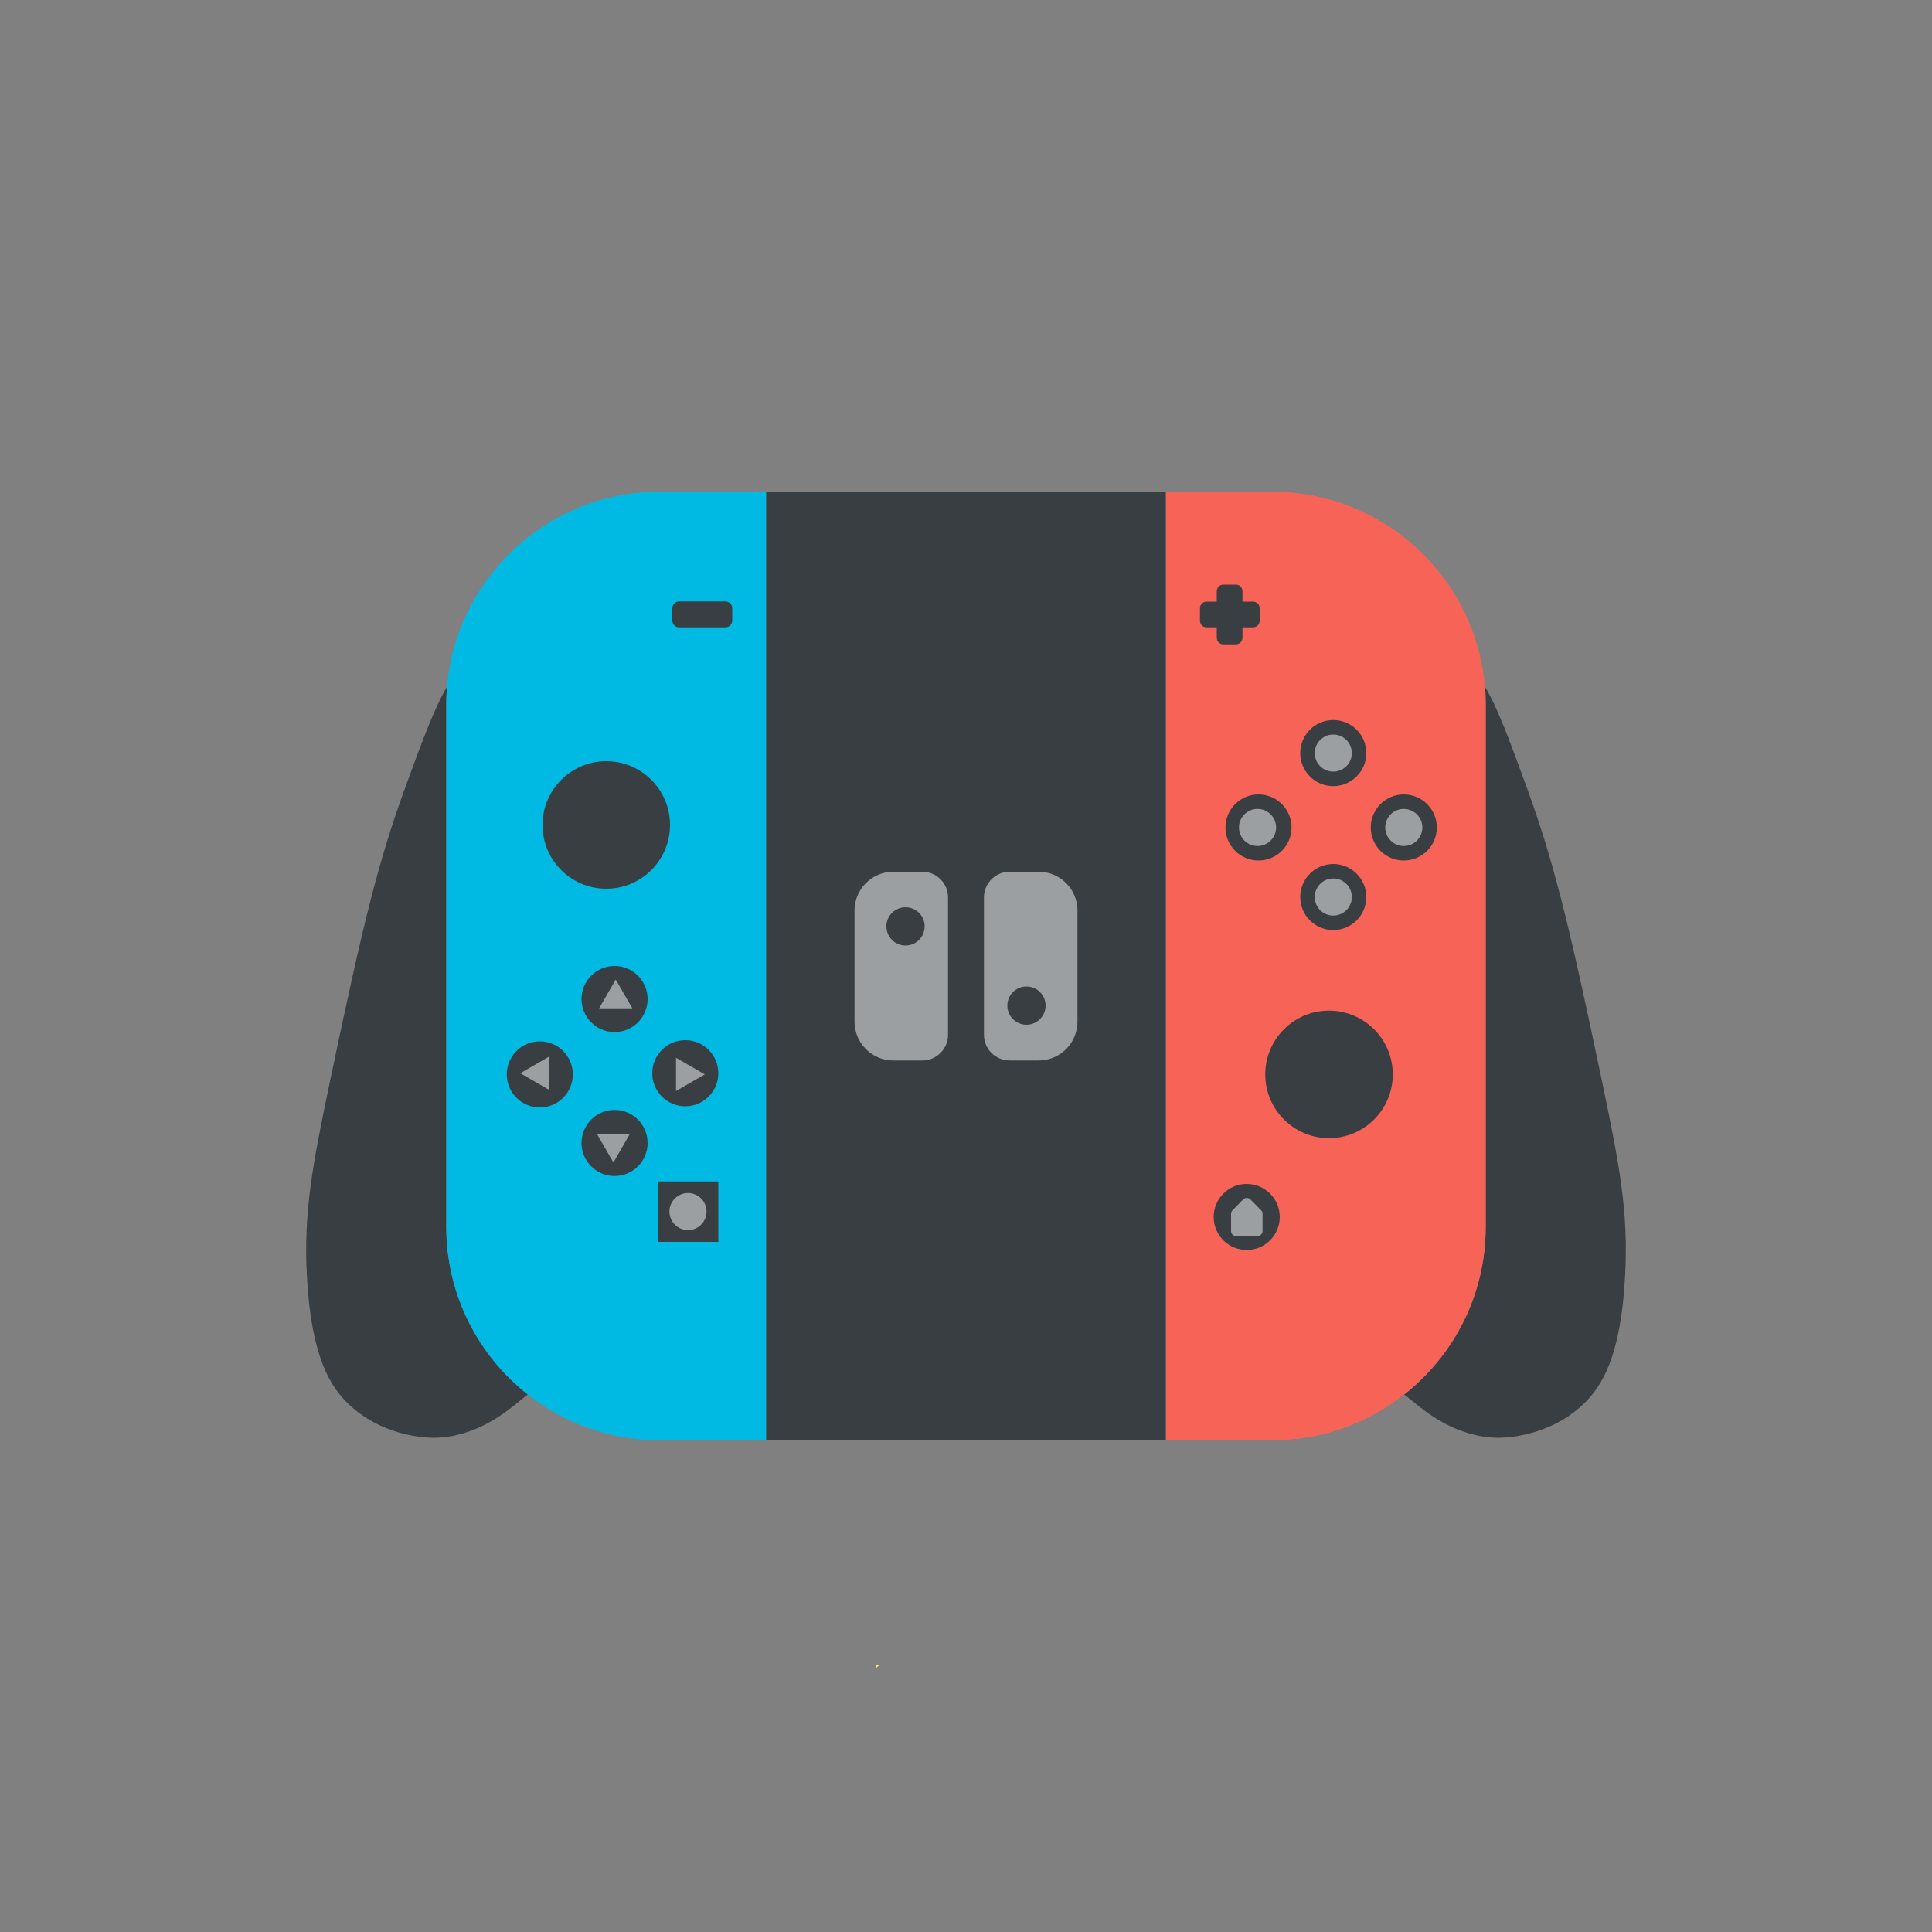 <?xml version="1.0" encoding="utf-8"?>
<!-- Generator: Adobe Illustrator 22.0.0, SVG Export Plug-In . SVG Version: 6.00 Build 0)  -->
<svg version="1.1" id="Layer_2_1_" xmlns="http://www.w3.org/2000/svg" xmlns:xlink="http://www.w3.org/1999/xlink" x="0px" y="0px"
	 viewBox="0 0 1000 1000" style="enable-background:new 0 0 1000 1000;" xml:space="preserve">
<rect x="0" y="0" width="1000" height="1000" fill="#808080" stroke="none"/>
<style type="text/css">
	.st0{fill:#393E42;}
	.st1{fill:#F86357;}
	.st2{fill:#00BAE3;}
	.st3{opacity:0.5;fill:#FFFFFF;enable-background:new    ;}
	.st4{fill:#FFF84A;}
</style>
<path class="st0" d="M841.1,661.2c-2.3,41.3-12.1,56.8-22,66c-18.3,17.1-41.7,17-44,17c-21.7-0.4-37.3-13.5-44-19
	c-1.8-1.5-3.2-2.5-4.3-3.4c25.7-20.2,42.2-51.6,42.2-86.8V365c0-3.2-0.1-6.4-0.4-9.5c6.3,10.2,12.9,28.1,21.5,51.7
	c13.7,37.6,21.5,68.3,39,152C838.3,603.3,843,627.5,841.1,661.2z"/>
<path class="st1" d="M769,365v270c0,35.2-16.5,66.6-42.2,86.8c-18.8,14.8-42.5,23.7-68.3,23.7h-55v-491h55
	c57.8,0,105.3,44.4,110.1,101C768.9,358.6,769,361.8,769,365z"/>
<rect x="396.5" y="254.5" class="st0" width="206.9" height="491"/>
<path class="st0" d="M273.2,721.8c-1.1,0.9-2.5,1.9-4.3,3.4c-6.7,5.5-22.3,18.6-44,19c-2.3,0-25.7,0.1-44-17
	c-9.9-9.2-19.7-24.7-22-66c-1.9-33.7,2.8-57.9,12-102c17.5-83.7,25.3-114.4,39-152c8.6-23.6,15.3-41.6,21.5-51.7
	c-0.3,3.1-0.4,6.3-0.4,9.5v270C231,670.2,247.5,701.6,273.2,721.8z"/>
<path class="st2" d="M396.5,254.5v491h-55c-25.8,0-49.5-8.9-68.3-23.7C247.5,701.6,231,670.2,231,635V365c0-3.2,0.1-6.4,0.4-9.5
	c4.8-56.5,52.3-101,110.1-101H396.5z"/>
<g>
	<path class="st0" d="M648.6,324.7h-24.1c-1.9,0-3.4-1.5-3.4-3.4v-6.5c0-1.9,1.5-3.4,3.4-3.4h24.1c1.9,0,3.4,1.5,3.4,3.4v6.5
		C652,323.2,650.5,324.7,648.6,324.7z"/>
	<path class="st0" d="M629.8,330.1V306c0-1.9,1.5-3.4,3.4-3.4h6.5c1.9,0,3.4,1.5,3.4,3.4v24.1c0,1.9-1.5,3.4-3.4,3.4h-6.5
		C631.3,333.5,629.8,332,629.8,330.1z"/>
</g>
<path class="st0" d="M375.5,324.7h-24c-1.9,0-3.5-1.6-3.5-3.5v-6.4c0-1.9,1.6-3.5,3.5-3.5h24c1.9,0,3.5,1.6,3.5,3.5v6.4
	C379,323.1,377.4,324.7,375.5,324.7z"/>
<circle class="st0" cx="313.8" cy="427" r="33"/>
<g>
	<g>
		<circle class="st0" cx="318.1" cy="517.1" r="17.1"/>
		<polygon class="st3" points="318.7,507 310.1,521.9 327.3,521.9 		"/>
	</g>
	<g>
		<circle class="st0" cx="318.1" cy="591.6" r="17.1"/>
		<polygon class="st3" points="317.5,601.7 326.1,586.8 308.9,586.8 		"/>
	</g>
	<g>
		<circle class="st0" cx="354.7" cy="555.5" r="17.1"/>
		<polygon class="st3" points="364.8,556.1 349.9,547.5 349.9,564.7 		"/>
	</g>
	<g>
		<circle class="st0" cx="279.4" cy="556.1" r="17.1"/>
		<polygon class="st3" points="269.3,555.5 284.2,564.1 284.2,546.9 		"/>
	</g>
</g>
<rect x="340.5" y="611.5" class="st0" width="31.3" height="31.3"/>
<circle class="st3" cx="356.1" cy="627.1" r="9.6"/>
<circle class="st0" cx="687.9" cy="556.1" r="33"/>
<circle class="st0" cx="645.3" cy="629.9" r="17.1"/>
<path class="st3" d="M653.5,628.2v9c0,1.4-1.2,2.6-2.6,2.6h-11.1c-1.4,0-2.6-1.2-2.6-2.6v-9c0-0.7,0.3-1.3,0.8-1.8l5.5-5.6
	c1-1,2.7-1,3.7,0l5.5,5.6C653.2,626.8,653.5,627.5,653.5,628.2z"/>
<path class="st3" d="M477.4,548.9h-15c-11.1,0-20.1-9-20.1-20.1v-57.5c0-11.1,9-20.1,20.1-20.1h15c7.3,0,13.3,5.9,13.3,13.3v71.2
	C490.7,542.9,484.7,548.9,477.4,548.9z"/>
<circle class="st0" cx="468.7" cy="479.5" r="9.9"/>
<path class="st3" d="M522.6,451.2h15c11.1,0,20.1,9,20.1,20.1v57.5c0,11.1-9,20.1-20.1,20.1h-15c-7.3,0-13.3-5.9-13.3-13.3v-71.2
	C509.3,457.2,515.3,451.2,522.6,451.2z"/>
<circle class="st0" cx="531.3" cy="520.5" r="9.9"/>
<path class="st4" d="M455.3,861.8c-0.6,0.4-1.2,0.9-1.7,1.4v-1.4H455.3z"/>
<g>
	<g>
		<circle class="st0" cx="690.1" cy="389.8" r="17.1"/>
		<circle class="st3" cx="690.1" cy="389.8" r="9.6"/>
	</g>
	<g>
		<circle class="st0" cx="726.6" cy="428.3" r="17.1"/>
		<circle class="st3" cx="726.6" cy="428.3" r="9.6"/>
	</g>
	<g>
		<circle class="st0" cx="690.1" cy="464.3" r="17.1"/>
		<circle class="st3" cx="690.1" cy="464.3" r="9.6"/>
	</g>
	<g>
		<circle class="st0" cx="651.4" cy="428.3" r="17.1"/>
		<circle class="st3" cx="650.9" cy="428.3" r="9.6"/>
	</g>
</g>
</svg>
